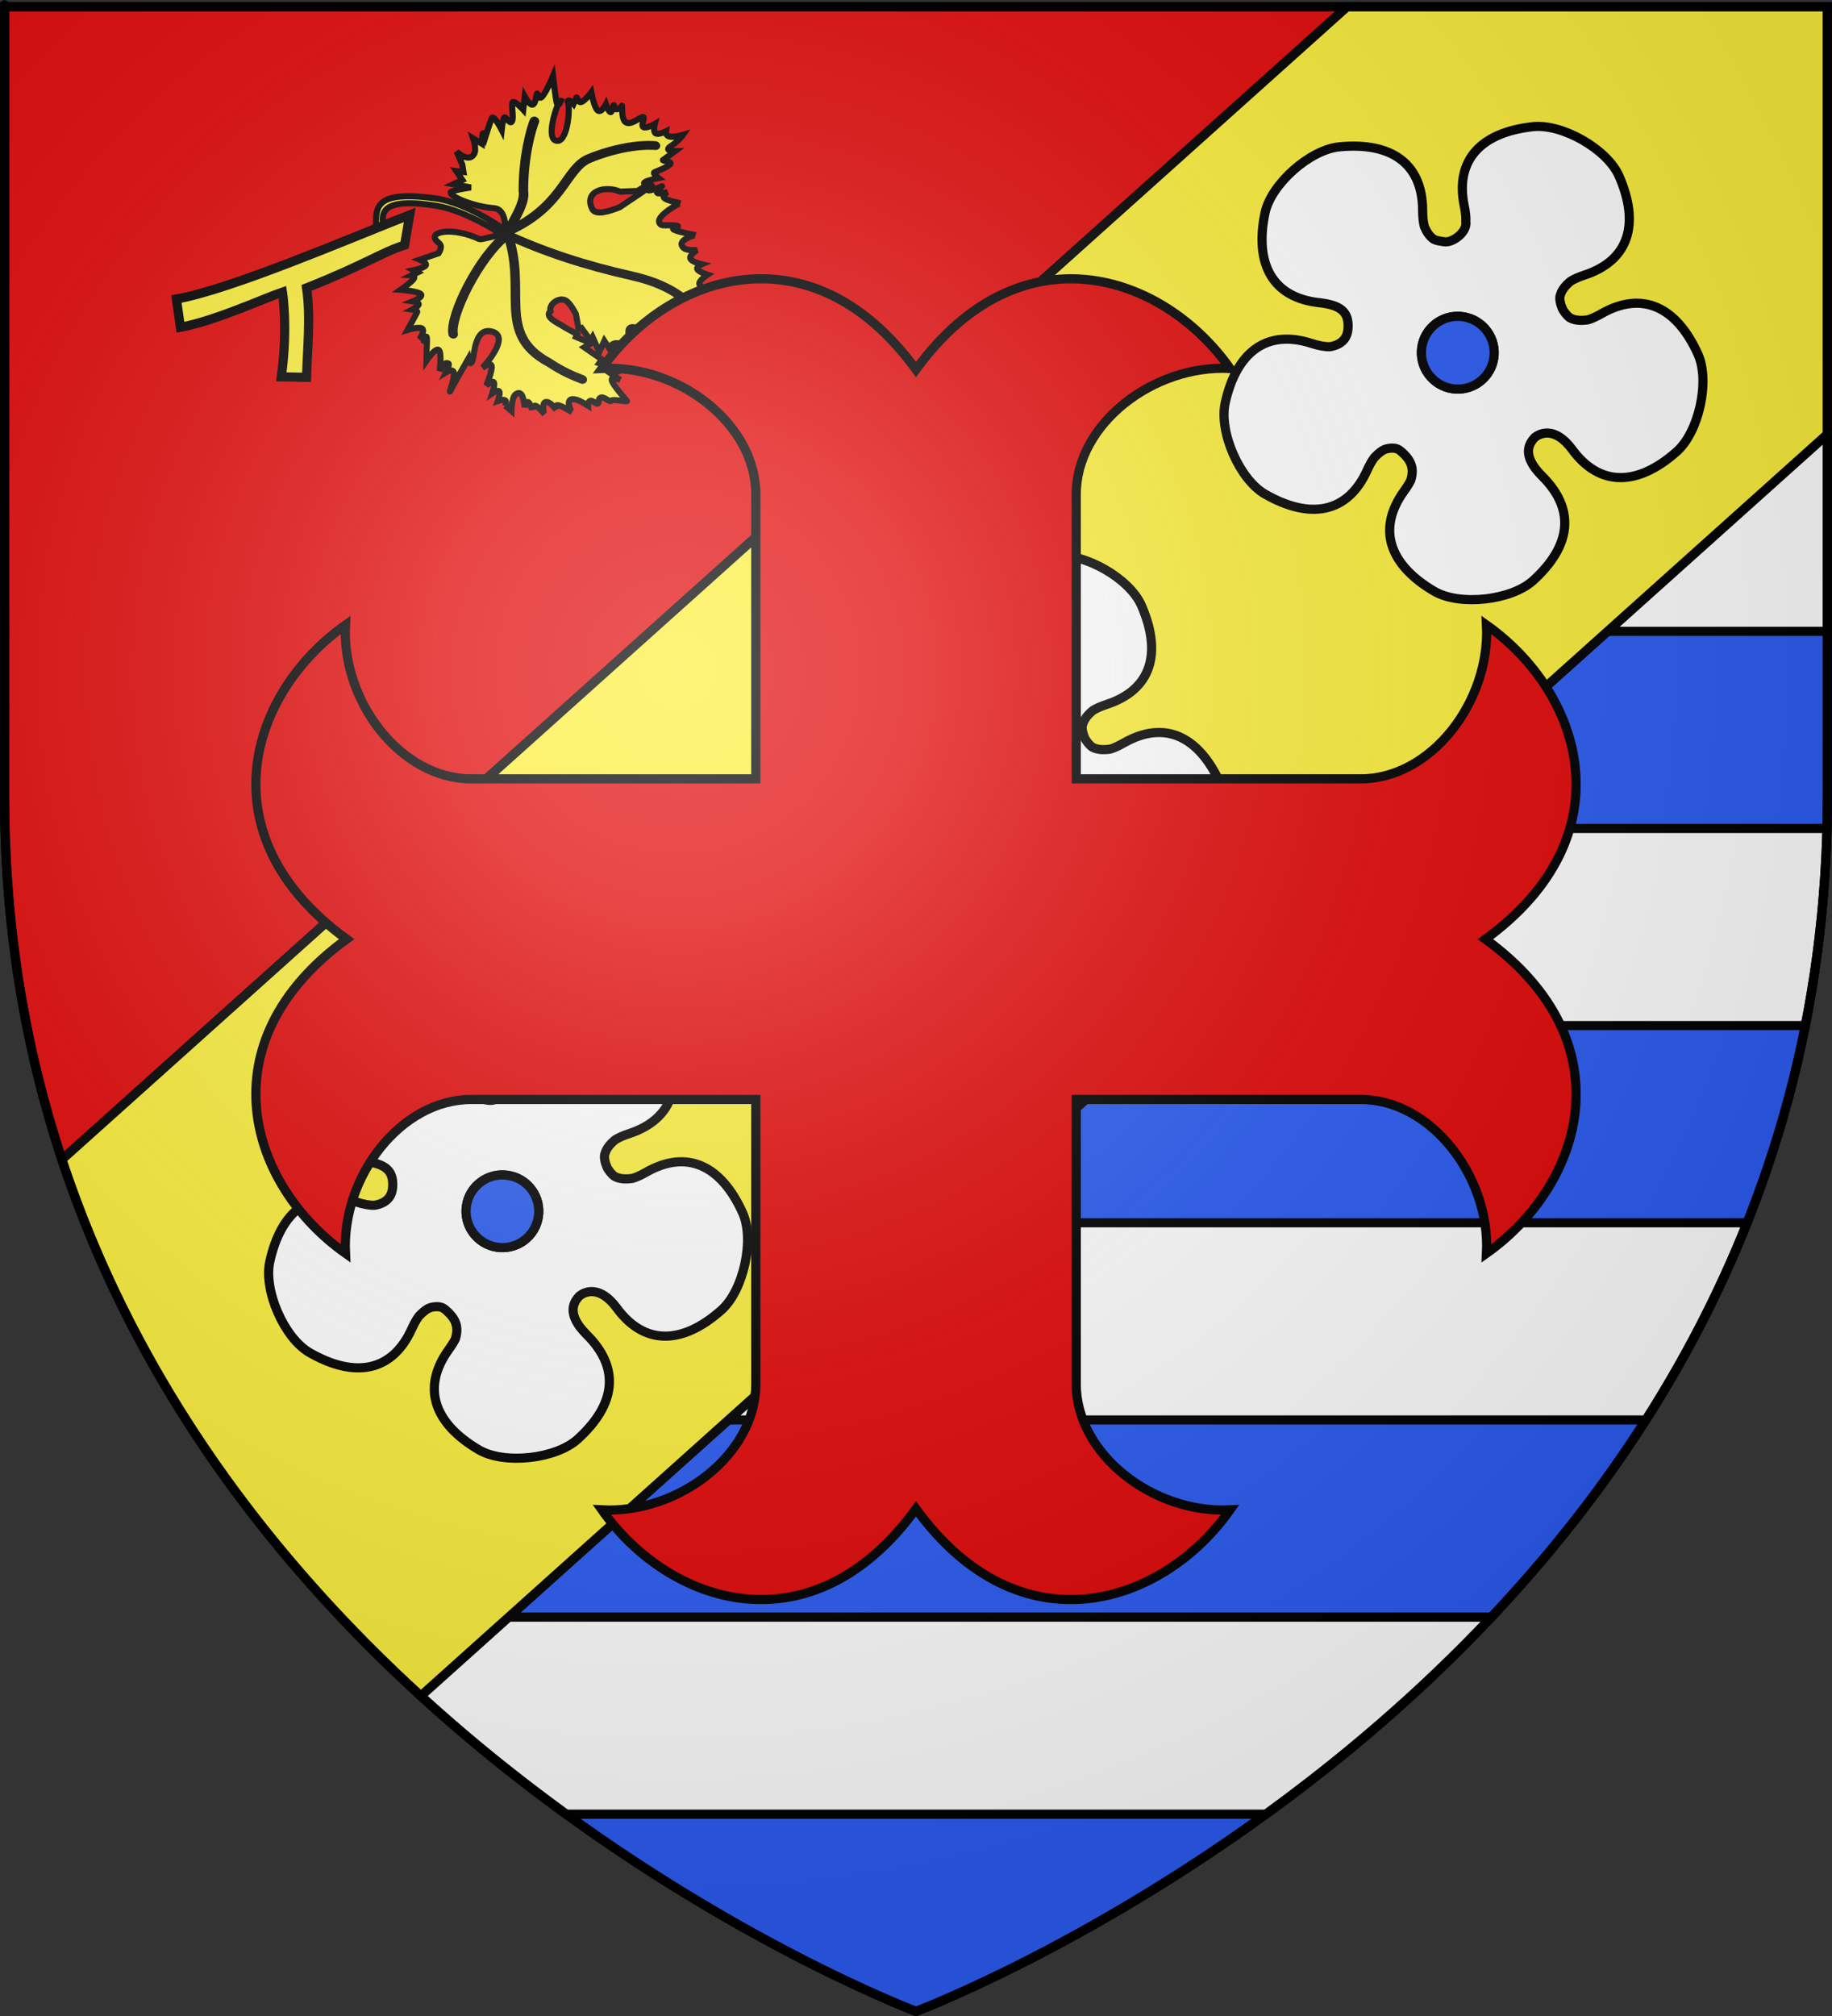 <?xml version="1.0" encoding="UTF-8" standalone="no"?>
<svg
   xmlns:dc="http://purl.org/dc/elements/1.1/"
   xmlns:cc="http://web.resource.org/cc/"
   xmlns:rdf="http://www.w3.org/1999/02/22-rdf-syntax-ns#"
   xmlns:svg="http://www.w3.org/2000/svg"
   xmlns="http://www.w3.org/2000/svg"
   xmlns:xlink="http://www.w3.org/1999/xlink"
   xmlns:sodipodi="http://sodipodi.sourceforge.net/DTD/sodipodi-0.dtd"
   xmlns:inkscape="http://www.inkscape.org/namespaces/inkscape"
   height="660"
   width="600"
   version="1.0"
   id="svg2"
   sodipodi:version="0.32"
   inkscape:version="0.45.1"
   sodipodi:docname="Blason_ville_fr_Martigné-Briand_(Maine-et-Loire).svg"
   sodipodi:docbase="C:\Documents and Settings\Bruno Vallette\Mes documents\Perso\Wikipédia Blasons\Communes BVA"
   inkscape:export-filename="/Users/olivier/Desktop/Blason Rouge/Blason_Vide_3D.png"
   inkscape:export-xdpi="144"
   inkscape:export-ydpi="144"
   inkscape:output_extension="org.inkscape.output.svg.inkscape">
  <rect width="100%" height="100%" fill="#333333" stroke="none"/>
  <sodipodi:namedview
     inkscape:window-height="681"
     inkscape:window-width="1024"
     inkscape:pageshadow="2"
     inkscape:pageopacity="0.0"
     guidetolerance="10.0"
     gridtolerance="10.0"
     objecttolerance="10.0"
     borderopacity="1.0"
     bordercolor="#666666"
     pagecolor="#ffffff"
     id="base"
     showgrid="false"
     height="660px"
     inkscape:zoom="0.73484817"
     inkscape:cx="300"
     inkscape:cy="329.99986"
     inkscape:window-x="0"
     inkscape:window-y="22"
     inkscape:current-layer="layer3" />
  <desc
     id="desc4">Flag of Canton of Valais (Wallis)</desc>
  <defs
     id="defs6">
    <linearGradient
       id="linearGradient2893">
      <stop
         style="stop-color:white;stop-opacity:0.314;"
         offset="0"
         id="stop2895" />
      <stop
         id="stop2897"
         offset="0.19"
         style="stop-color:white;stop-opacity:0.251;" />
      <stop
         style="stop-color:#6b6b6b;stop-opacity:0.125;"
         offset="0.6"
         id="stop2901" />
      <stop
         style="stop-color:black;stop-opacity:0.125;"
         offset="1"
         id="stop2899" />
    </linearGradient>
    <linearGradient
       id="linearGradient2885">
      <stop
         id="stop2887"
         offset="0"
         style="stop-color:white;stop-opacity:1;" />
      <stop
         style="stop-color:white;stop-opacity:1;"
         offset="0.229"
         id="stop2891" />
      <stop
         id="stop2889"
         offset="1"
         style="stop-color:black;stop-opacity:1;" />
    </linearGradient>
    <linearGradient
       id="linearGradient2955">
      <stop
         id="stop2867"
         offset="0"
         style="stop-color:#fd0000;stop-opacity:1;" />
      <stop
         style="stop-color:#e77275;stop-opacity:0.659;"
         offset="0.5"
         id="stop2873" />
      <stop
         style="stop-color:black;stop-opacity:0.323;"
         offset="1"
         id="stop2959" />
    </linearGradient>
    <radialGradient
       inkscape:collect="always"
       xlink:href="#linearGradient2955"
       id="radialGradient2961"
       cx="225.524"
       cy="218.901"
       fx="225.524"
       fy="218.901"
       r="300"
       gradientTransform="matrix(-4.167939e-4,2.183,-1.884,-3.599562e-4,615.597,-289.121)"
       gradientUnits="userSpaceOnUse" />
    <polygon
       id="star"
       transform="scale(53,53)"
       points="0,-1 0.588,0.809 -0.951,-0.309 0.951,-0.309 -0.588,0.809 0,-1 " />
    <clipPath
       id="clip">
      <path
         d="M 0,-200 L 0,600 L 300,600 L 300,-200 L 0,-200 z "
         id="path10" />
    </clipPath>
    <radialGradient
       inkscape:collect="always"
       xlink:href="#linearGradient2955"
       id="radialGradient1911"
       gradientUnits="userSpaceOnUse"
       gradientTransform="matrix(-4.167939e-4,2.183,-1.884,-3.599562e-4,615.597,-289.121)"
       cx="225.524"
       cy="218.901"
       fx="225.524"
       fy="218.901"
       r="300" />
    <radialGradient
       inkscape:collect="always"
       xlink:href="#linearGradient2955"
       id="radialGradient2865"
       gradientUnits="userSpaceOnUse"
       gradientTransform="matrix(0,1.749,-1.593,-1.049767e-7,551.788,-191.29)"
       cx="225.524"
       cy="218.901"
       fx="225.524"
       fy="218.901"
       r="300" />
    <radialGradient
       inkscape:collect="always"
       xlink:href="#linearGradient2955"
       id="radialGradient2871"
       gradientUnits="userSpaceOnUse"
       gradientTransform="matrix(0,1.386,-1.323,-5.741131e-8,-158.082,-109.541)"
       cx="225.524"
       cy="218.901"
       fx="225.524"
       fy="218.901"
       r="300" />
    <radialGradient
       inkscape:collect="always"
       xlink:href="#linearGradient2893"
       id="radialGradient3163"
       gradientUnits="userSpaceOnUse"
       gradientTransform="matrix(1.353,0,0,1.349,-77.629,-85.747)"
       cx="221.445"
       cy="226.331"
       fx="221.445"
       fy="226.331"
       r="300" />
  </defs>
  <g
     inkscape:groupmode="layer"
     id="layer3"
     inkscape:label="Fond écu"
     style="display:inline">
    <path
       style="fill:#2b5df2;fill-opacity:1;fill-rule:evenodd;stroke:#000000;stroke-width:3;stroke-linecap:butt;stroke-linejoin:miter;stroke-miterlimit:4;stroke-dasharray:none;stroke-opacity:1;display:inline"
       d="M 598.5,142.125 L 137.812,555.219 C 216.491,627.064 300,658.5 300,658.5 C 300,658.5 598.5,546.17 598.5,260.719 C 598.5,129.776 598.5,174.361 598.5,142.125 z "
       id="path2228"
       sodipodi:nodetypes="cccsc" />
    <path
       style="fill:#ffffff;fill-opacity:1;stroke:#000000;stroke-width:3;stroke-miterlimit:4;stroke-dasharray:none;stroke-opacity:1;display:inline"
       d="M 598.5,142.125 L 526.5,206.688 L 598.5,206.688 C 598.5,193.958 598.5,159.674 598.5,142.125 z M 454.531,271.219 L 382.562,335.75 L 591.25,335.75 C 595.291,315.338 597.757,293.828 598.344,271.219 L 454.531,271.219 z M 310.562,400.312 L 238.562,464.875 L 539.031,464.875 C 551.68,445.053 562.942,423.547 572.188,400.312 L 310.562,400.312 z M 166.594,529.406 L 137.812,555.219 C 153.745,569.767 169.874,582.628 185.469,593.938 L 414.594,593.938 C 438.837,576.352 464.366,554.922 488.438,529.406 L 166.594,529.406 z "
       id="rect9323" />
    <path
       style="fill:#e20909;fill-opacity:1;fill-rule:evenodd;stroke:#000000;stroke-width:3;stroke-linecap:butt;stroke-linejoin:miter;stroke-miterlimit:4;stroke-dasharray:none;stroke-opacity:1;display:inline"
       d="M 1.5,2.188 L 1.5,260.719 C 1.5,304.32 8.48,343.886 20.281,379.625 L 441.219,2.188 L 1.5,2.188 z "
       id="path2246"
       sodipodi:nodetypes="ccccc" />
  </g>
  <g
     inkscape:groupmode="layer"
     id="layer4"
     inkscape:label="Meubles"
     style="display:inline"
     sodipodi:insensitive="true">
    <path
       style="fill:#fcef3c;fill-opacity:1;fill-rule:evenodd;stroke:#000000;stroke-width:3;stroke-linecap:butt;stroke-linejoin:miter;stroke-miterlimit:4;stroke-dasharray:none;stroke-opacity:1;display:inline"
       d="M 441.219,2.188 L 20.281,379.625 C 44.875,454.108 90.461,511.98 137.812,555.219 L 598.5,142.125 C 598.5,104.087 598.5,2.188 598.5,2.188 L 441.219,2.188 z "
       id="path2237" />
    <g
       id="g9290">
      <g
         id="g5300">
        <path
           sodipodi:nodetypes="cscscccscccscscscscscscscscscsscsscscscscscccccscscscscscssssssccsccccccccsccccccccscscccscssssscssscscscscscssscscsssccscccscssscscscscssssssscscssccscscsssccssscscsccscccccccsscscc"
           d="M 125.857,76.446 C 125.857,72.588 120.649,63.731 143.206,67.424 C 152.586,68.96 164.396,76.756 164.396,76.756 C 164.396,76.756 157.421,78.473 157.134,78.339 C 148.193,74.169 140.69,75.855 142.711,78.495 C 143.42,79.672 145.482,79.841 143.638,82.92 L 137.49,85.011 C 137.49,85.011 139.954,86.01 139.439,86.878 C 138.923,87.746 135.426,88.482 135.426,88.482 L 136.739,89.211 L 134.838,90.145 C 134.838,90.145 136.312,90.247 135.408,91.428 C 134.503,92.609 131.221,94.87 131.221,94.87 C 131.221,94.87 136.809,95.322 137.818,96.269 C 138.827,97.217 135.257,98.661 135.257,98.661 C 135.257,98.661 137.179,98.953 137.122,99.624 C 137.065,100.294 135.028,101.344 135.028,101.344 C 135.028,101.344 136.882,101.607 136.618,102.19 C 136.354,102.774 133.498,107.994 133.498,107.994 C 133.498,107.994 137.313,106.828 138.284,107.586 C 139.256,108.344 137.384,111.027 137.384,111.027 C 137.384,111.027 138.888,109.883 139.22,110.24 C 139.551,110.597 138.71,112.456 138.71,112.456 C 138.71,112.456 140.06,107.294 139.807,112.573 C 139.555,117.852 139.56,118.202 139.56,118.202 C 139.56,118.202 142.566,113.739 143.675,114.556 C 144.785,115.373 143.998,121.468 143.998,121.468 C 143.998,121.468 145.464,118.049 146.901,119.047 C 147.341,119.353 146.127,121.847 146.127,121.847 C 146.127,121.847 148.347,120.484 148.664,122.051 C 148.982,123.619 147.002,128.993 147.398,128.118 C 147.794,127.243 153.379,117.443 153.379,117.443 C 153.379,117.443 153.813,120.066 154.626,118.318 C 155.495,116.451 155.229,107.146 161.031,108.522 C 167.525,110.062 158.397,120.125 157.949,120.417 C 157.949,120.417 160.687,118.361 161.02,119.805 C 161.352,121.248 159.28,126.192 159.28,126.192 C 159.28,126.192 161.236,124.5 161.727,125.142 C 162.217,125.784 161.24,128.759 161.24,128.759 C 161.24,128.759 163.034,127.519 163.49,128.146 C 163.945,128.773 163.063,131.267 163.063,131.267 C 163.063,131.267 164.867,130.64 165.456,131.063 C 166.046,131.485 165.42,132.958 165.42,132.958 L 165.486,132.812 L 167.501,134.533 C 167.501,134.533 167.546,130.412 168.758,129.187 C 171.216,127.248 171.555,131.338 171.862,133.25 C 171.862,133.25 172.444,131.237 173.067,131.674 C 173.691,132.112 174.272,134.095 174.272,134.095 C 174.272,134.095 174.468,132.484 175.484,132.87 C 176.501,133.256 178.339,135.641 178.339,135.641 C 177.991,135.277 176.957,129.899 180.264,132.112 C 180.885,132.527 182.147,134.124 182.147,134.124 C 182.147,134.124 181.503,132.461 182.807,132.665 C 184.112,132.87 187.365,134.94 187.365,134.94 C 187.005,134.728 184.43,129.57 188.871,130.886 C 190.17,131.271 192.601,132.811 192.601,132.811 C 192.601,132.811 192.492,131.418 193.327,131.206 C 194.162,130.995 195.612,132.694 195.942,131.965 C 196.272,131.235 195.863,130.324 196.938,130.127 C 198.013,129.93 199.774,131.848 200.242,131.177 C 200.71,130.506 205.73,131.76 205.31,131.235 C 204.891,130.71 200.948,126.35 200.405,124.644 C 199.863,122.938 203.14,124.41 203.14,124.41 L 199.884,122.165 C 199.884,122.165 203.434,121.581 202.949,121.202 C 202.463,120.823 196.268,118.898 196.268,118.898 L 197.137,117.702 L 191.386,113.707 L 193.623,112.394 L 188.658,110.295 L 189.054,109.42 L 184.976,107.174 C 183.62,106.125 177.962,103.928 180.279,101.887 C 179.686,99.552 183.024,97.243 185.186,98.331 C 186.795,99.14 188.599,102.799 188.599,102.799 L 189.504,107.699 L 190.457,107.407 L 193.402,111.432 L 194.068,110.324 L 196.274,115.253 L 197.924,111.607 L 200.172,114.99 C 200.172,114.99 199.272,113.197 200.952,112.54 C 203.248,111.643 204.852,114.362 207.22,114.669 C 207.177,112.392 203.554,106.169 208.12,107.231 C 209.592,107.573 210.273,109.01 210.273,109.01 L 211.539,106.939 L 216.6,110.643 C 216.6,110.643 215.365,107.471 216.199,107.172 C 217.033,106.873 219.935,109.447 219.935,109.447 C 219.935,109.447 219.13,107.413 219.966,107.201 C 220.801,106.99 223.012,109.184 223.276,108.601 C 223.54,108.018 222.872,105.954 223.84,105.538 C 224.809,105.123 226.821,107.667 227.151,106.938 C 227.481,106.209 226.272,104.612 227.859,104.284 C 229.445,103.956 233.496,105.625 233.496,105.625 C 233.496,105.625 231.146,102.286 230.882,100.871 C 230.618,99.457 232.927,100.346 232.441,99.967 C 231.956,99.588 230.431,98.509 230.409,97.197 C 230.386,95.884 232.352,94.717 232.352,94.717 C 232.352,94.717 229.193,94.163 229.036,92.968 C 228.878,91.772 231.723,89.934 231.723,89.934 C 231.723,89.934 228.883,89.038 228.407,88.184 C 227.93,87.331 229.816,86.522 229.816,86.522 C 229.816,86.522 226.465,85.757 226.086,84.597 C 225.707,83.438 228.299,81.885 228.299,81.885 C 228.299,81.885 225.054,82.062 224.113,81.331 C 220.806,78.76 227.639,76.915 227.736,76.956 C 227.736,76.956 222.259,75.986 220.791,75.235 C 219.323,74.484 222.916,74.353 221.865,73.952 C 220.814,73.551 217.109,73.958 216.587,73.631 C 213.159,71.487 222.615,66.451 222.766,66.515 C 222.766,66.515 218.627,65.764 217.602,64.853 C 216.576,63.941 218.664,62.869 218.664,62.869 C 218.664,62.869 215.732,63.628 215.245,63.161 C 214.758,62.694 217.393,60.594 216.715,61.003 C 216.037,61.411 213.399,62.337 212.492,62.345 C 211.585,62.352 214.574,59.924 213.086,61.032 L 202.931,67.858 C 200.035,68.974 195.121,70.764 193.961,68.408 C 191.118,62.635 198.056,60.587 203.099,62.74 L 208.798,62.52 L 211.779,60.653 C 211.779,60.653 210.315,60.165 211.281,59.574 C 212.247,58.983 215.642,58.29 215.642,58.29 C 215.642,58.29 213.561,56.716 214.376,56.365 C 215.192,56.015 218.833,54.688 219.535,53.682 C 220.236,52.676 216.506,52.749 217.184,52.34 C 217.861,51.932 221.106,49.482 221.106,49.482 C 221.106,49.482 217.136,49.54 219.709,47.849 C 222.282,46.157 223.686,44.144 223.686,44.144 C 223.686,44.144 220.705,45.012 219.314,44.728 C 217.922,44.444 218.12,43.007 218.12,43.007 C 218.12,43.007 215.625,44.254 214.708,43.649 C 213.79,43.044 214.45,40.587 214.45,40.587 C 214.45,40.587 211.721,42.169 210.702,41.608 C 209.682,41.046 211.734,37.874 210.372,38.341 C 209.011,38.808 206.668,40.988 204.992,40.062 C 203.316,39.136 203.931,34.054 203.667,34.638 C 203.403,35.221 202.523,35.804 201.838,35.775 C 201.153,35.746 201.19,33.938 200.927,34.521 C 200.663,35.104 200.554,36.796 199.937,36.709 C 199.319,36.621 198.456,34.171 198.456,34.171 C 198.456,34.171 196.948,37.139 195.75,36.155 C 194.553,35.17 193.664,30.234 193.664,30.234 C 193.664,30.234 191.656,32.947 190.431,33.384 C 189.206,33.822 189.028,31.401 188.764,31.984 C 188.5,32.568 187.84,34.026 187.84,34.026 C 187.84,34.026 186.233,32.13 185.909,33.21 C 186.95,35.344 185.799,47.521 181.918,45.987 C 178.647,44.693 182.808,32.593 183.714,32.976 C 183.714,32.976 182.862,35.222 182.43,33.997 C 181.998,32.772 181.112,24.927 181.112,24.927 C 181.112,24.927 178.907,30.162 177.596,31.606 C 176.286,33.05 176.133,30.119 175.869,30.702 C 175.605,31.285 175.429,34.034 174.423,34.26 C 173.417,34.486 171.845,31.606 171.845,31.606 L 171.37,35.923 C 171.37,35.923 168.3,32.54 167.838,33.561 C 167.376,34.582 168.367,38.475 167.669,39.744 C 166.972,41.013 165.51,37.615 165.048,38.636 C 164.586,39.657 164.292,42.486 164.292,42.486 C 164.292,42.486 161.672,37.382 161.078,38.694 C 160.484,40.007 158.99,44.761 158.99,44.761 C 158.99,44.761 158.415,43.128 158.151,43.711 C 157.887,44.295 157.796,47.036 157.796,47.036 L 154.96,45.316 C 154.96,45.316 156.155,48.806 155.319,50.332 C 153.558,53.545 149.555,49.632 149.555,49.632 L 151.408,53.891 L 151.792,56.311 L 149.458,56.02 L 151.425,58.936 L 148.504,60.307 L 154.227,61.372 C 154.227,61.372 147.521,62.346 147.574,62.987 C 147.709,64.634 155.526,67.702 161.716,68.152 C 166.076,68.469 165.398,75.268 165.398,75.268 C 165.398,75.268 153.11,66.386 142.73,64.972 C 120.79,61.982 123.415,68.903 123.079,75.906 L 125.857,76.446 z "
           style="fill:#fcef3c;fill-opacity:1;fill-rule:evenodd;stroke:#000000;stroke-width:2;stroke-linecap:butt;stroke-linejoin:miter;stroke-miterlimit:4;stroke-dasharray:none;stroke-opacity:1;display:inline"
           id="path21323" />
        <g
           id="g21325"
           style="fill:none;fill-opacity:1;stroke:#000000;stroke-width:3.899;stroke-linecap:round;stroke-miterlimit:4;stroke-dasharray:none;stroke-opacity:1"
           transform="matrix(0.358,-0.791,-0.875,-0.37,245.866,884.494)">
          <path
             sodipodi:nodetypes="ccscsc"
             id="path21327"
             d="M 823.5,359 L 823.25,358.5 C 827.073,365.891 826.787,374.509 825.25,382.25 C 822.155,397.844 820.613,412.837 821.25,428.5 C 838.615,413.221 852.73,418.442 859.75,412.25 C 866.458,406.334 871.791,399.16 874,393.25"
             style="fill:none;fill-opacity:1;fill-rule:evenodd;stroke:#000000;stroke-width:3.304;stroke-linecap:round;stroke-linejoin:miter;stroke-miterlimit:4;stroke-dasharray:none;stroke-opacity:1" />
          <path
             sodipodi:nodetypes="ccc"
             id="path21329"
             d="M 822.25,427.75 C 805.49,412.691 785.198,417.046 783,396 C 781.795,389.923 781.905,386.478 782,383"
             style="fill:none;fill-opacity:1;fill-rule:evenodd;stroke:#000000;stroke-width:3.304;stroke-linecap:round;stroke-linejoin:miter;stroke-miterlimit:4;stroke-dasharray:none;stroke-opacity:1" />
          <path
             sodipodi:nodetypes="cc"
             id="path21331"
             d="M 821,427.25 C 809.511,432.883 784.666,433.722 778.75,430"
             style="fill:none;fill-opacity:1;fill-rule:evenodd;stroke:#000000;stroke-width:3.304;stroke-linecap:round;stroke-linejoin:miter;stroke-miterlimit:4;stroke-dasharray:none;stroke-opacity:1" />
          <path
             sodipodi:nodetypes="ccc"
             id="path21333"
             d="M 822.5,427.5 C 829.414,426.752 835.786,426.365 838.75,428.25 C 851.291,433.459 862.411,434.727 864.75,434.75"
             style="fill:none;fill-opacity:1;fill-rule:evenodd;stroke:#000000;stroke-width:3.304;stroke-linecap:round;stroke-linejoin:miter;stroke-miterlimit:4;stroke-dasharray:none;stroke-opacity:1" />
        </g>
      </g>
      <path
         sodipodi:type="arc"
         style="fill:#fcef3c;fill-opacity:1;fill-rule:evenodd;stroke:#000000;stroke-width:9.863;stroke-linejoin:round;stroke-miterlimit:4;stroke-dasharray:none;stroke-opacity:1"
         id="path12968"
         sodipodi:cx="841.27661"
         sodipodi:cy="389.36169"
         sodipodi:rx="53.61702"
         sodipodi:ry="53.61702"
         d="M 841.277,335.745 A 53.617,53.617 0 1 1 841.277,335.745"
         sodipodi:start="4.712389"
         sodipodi:end="10.995574"
         sodipodi:open="true"
         transform="matrix(0.294,0,0,0.315,-167.683,109.597)" />
      <path
         sodipodi:open="true"
         sodipodi:end="10.995574"
         sodipodi:start="4.712389"
         d="M 841.277,335.745 A 53.617,53.617 0 1 1 841.277,335.745"
         sodipodi:ry="53.61702"
         sodipodi:rx="53.61702"
         sodipodi:cy="389.36169"
         sodipodi:cx="841.27661"
         id="path12970"
         style="fill:#fcef3c;fill-opacity:1;fill-rule:evenodd;stroke:#000000;stroke-width:9.863;stroke-linejoin:round;stroke-miterlimit:4;stroke-dasharray:none;stroke-opacity:1"
         sodipodi:type="arc"
         transform="matrix(0.294,0,0,0.315,-127.613,109.597)" />
      <path
         sodipodi:open="true"
         sodipodi:end="10.995574"
         sodipodi:start="4.712389"
         d="M 841.277,335.745 A 53.617,53.617 0 1 1 841.277,335.745"
         sodipodi:ry="53.61702"
         sodipodi:rx="53.61702"
         sodipodi:cy="389.36169"
         sodipodi:cx="841.27661"
         id="path12972"
         style="fill:#fcef3c;fill-opacity:1;fill-rule:evenodd;stroke:#000000;stroke-width:9.863;stroke-linejoin:round;stroke-miterlimit:4;stroke-dasharray:none;stroke-opacity:1"
         sodipodi:type="arc"
         transform="matrix(0.294,0,0,0.315,-108.063,66.738)" />
      <path
         transform="matrix(0.294,0,0,0.315,-189.434,66.738)"
         sodipodi:type="arc"
         style="fill:#fcef3c;fill-opacity:1;fill-rule:evenodd;stroke:#000000;stroke-width:9.863;stroke-linejoin:round;stroke-miterlimit:4;stroke-dasharray:none;stroke-opacity:1"
         id="path12974"
         sodipodi:cx="841.27661"
         sodipodi:cy="389.36169"
         sodipodi:rx="53.61702"
         sodipodi:ry="53.61702"
         d="M 841.277,335.745 A 53.617,53.617 0 1 1 841.277,335.745"
         sodipodi:start="4.712389"
         sodipodi:end="10.995574"
         sodipodi:open="true" />
      <path
         sodipodi:open="true"
         sodipodi:end="10.995574"
         sodipodi:start="4.712389"
         d="M 841.277,335.745 A 53.617,53.617 0 1 1 841.277,335.745"
         sodipodi:ry="53.61702"
         sodipodi:rx="53.61702"
         sodipodi:cy="389.36169"
         sodipodi:cx="841.27661"
         id="path12976"
         style="fill:#fcef3c;fill-opacity:1;fill-rule:evenodd;stroke:#000000;stroke-width:9.863;stroke-linejoin:round;stroke-miterlimit:4;stroke-dasharray:none;stroke-opacity:1"
         sodipodi:type="arc"
         transform="matrix(0.294,0,0,0.315,-195.878,37.622)" />
      <path
         sodipodi:open="true"
         sodipodi:end="10.995574"
         sodipodi:start="4.712389"
         d="M 841.277,335.745 A 53.617,53.617 0 1 1 841.277,335.745"
         sodipodi:ry="53.61702"
         sodipodi:rx="53.61702"
         sodipodi:cy="389.36169"
         sodipodi:cx="841.27661"
         id="path12978"
         style="fill:#fcef3c;fill-opacity:1;fill-rule:evenodd;stroke:#000000;stroke-width:9.863;stroke-linejoin:round;stroke-miterlimit:4;stroke-dasharray:none;stroke-opacity:1"
         sodipodi:type="arc"
         transform="matrix(0.294,0,0,0.315,-122.013,81.453)" />
      <path
         transform="matrix(0.294,0,0,0.315,-123.726,13.606)"
         sodipodi:type="arc"
         style="fill:#fcef3c;fill-opacity:1;fill-rule:evenodd;stroke:#000000;stroke-width:9.863;stroke-linejoin:round;stroke-miterlimit:4;stroke-dasharray:none;stroke-opacity:1"
         id="path12980"
         sodipodi:cx="841.27661"
         sodipodi:cy="389.36169"
         sodipodi:rx="53.61702"
         sodipodi:ry="53.61702"
         d="M 841.277,335.745 A 53.617,53.617 0 1 1 841.277,335.745"
         sodipodi:start="4.712389"
         sodipodi:end="10.995574"
         sodipodi:open="true" />
      <path
         transform="matrix(0.294,0,0,0.315,-101.975,36.804)"
         sodipodi:type="arc"
         style="fill:#fcef3c;fill-opacity:1;fill-rule:evenodd;stroke:#000000;stroke-width:9.863;stroke-linejoin:round;stroke-miterlimit:4;stroke-dasharray:none;stroke-opacity:1"
         id="path12982"
         sodipodi:cx="841.27661"
         sodipodi:cy="389.36169"
         sodipodi:rx="53.61702"
         sodipodi:ry="53.61702"
         d="M 841.277,335.745 A 53.617,53.617 0 1 1 841.277,335.745"
         sodipodi:start="4.712389"
         sodipodi:end="10.995574"
         sodipodi:open="true" />
      <path
         sodipodi:open="true"
         sodipodi:end="10.995574"
         sodipodi:start="4.712389"
         d="M 841.277,335.745 A 53.617,53.617 0 1 1 841.277,335.745"
         sodipodi:ry="53.61702"
         sodipodi:rx="53.61702"
         sodipodi:cy="389.36169"
         sodipodi:cx="841.27661"
         id="path12984"
         style="fill:#fcef3c;fill-opacity:1;fill-rule:evenodd;stroke:#000000;stroke-width:10.225;stroke-linejoin:round;stroke-miterlimit:4;stroke-dasharray:none;stroke-opacity:1"
         sodipodi:type="arc"
         transform="matrix(0.294,0,0,0.293,-123.695,61.833)" />
      <path
         transform="matrix(0.294,0,0,0.315,-172.383,80.823)"
         sodipodi:type="arc"
         style="fill:#fcef3c;fill-opacity:1;fill-rule:evenodd;stroke:#000000;stroke-width:9.863;stroke-linejoin:round;stroke-miterlimit:4;stroke-dasharray:none;stroke-opacity:1"
         id="path12986"
         sodipodi:cx="841.27661"
         sodipodi:cy="389.36169"
         sodipodi:rx="53.61702"
         sodipodi:ry="53.61702"
         d="M 841.277,335.745 A 53.617,53.617 0 1 1 841.277,335.745"
         sodipodi:start="4.712389"
         sodipodi:end="10.995574"
         sodipodi:open="true" />
      <path
         sodipodi:open="true"
         sodipodi:end="10.995574"
         sodipodi:start="4.712389"
         d="M 841.277,335.745 A 53.617,53.617 0 1 1 841.277,335.745"
         sodipodi:ry="53.61702"
         sodipodi:rx="53.61702"
         sodipodi:cy="389.36169"
         sodipodi:cx="841.27661"
         id="path12988"
         style="fill:#fcef3c;fill-opacity:1;fill-rule:evenodd;stroke:#000000;stroke-width:9.863;stroke-linejoin:round;stroke-miterlimit:4;stroke-dasharray:none;stroke-opacity:1"
         sodipodi:type="arc"
         transform="matrix(0.294,0,0,0.315,-171.796,52.793)" />
      <path
         transform="matrix(0.294,0,0,0.315,-171.796,13.606)"
         sodipodi:type="arc"
         style="fill:#fcef3c;fill-opacity:1;fill-rule:evenodd;stroke:#000000;stroke-width:9.863;stroke-linejoin:round;stroke-miterlimit:4;stroke-dasharray:none;stroke-opacity:1"
         id="path12990"
         sodipodi:cx="841.27661"
         sodipodi:cy="389.36169"
         sodipodi:rx="53.61702"
         sodipodi:ry="53.61702"
         d="M 841.277,335.745 A 53.617,53.617 0 1 1 841.277,335.745"
         sodipodi:start="4.712389"
         sodipodi:end="10.995574"
         sodipodi:open="true" />
      <path
         sodipodi:open="true"
         sodipodi:end="10.995574"
         sodipodi:start="4.712389"
         d="M 841.277,335.745 A 53.617,53.617 0 1 1 841.277,335.745"
         sodipodi:ry="53.61702"
         sodipodi:rx="53.61702"
         sodipodi:cy="389.36169"
         sodipodi:cx="841.27661"
         id="path12992"
         style="fill:#fcef3c;fill-opacity:1;fill-rule:evenodd;stroke:#000000;stroke-width:9.863;stroke-linejoin:round;stroke-miterlimit:4;stroke-dasharray:none;stroke-opacity:1"
         sodipodi:type="arc"
         transform="matrix(0.294,0,0,0.315,-192.371,19.208)" />
      <path
         sodipodi:open="true"
         sodipodi:end="10.995574"
         sodipodi:start="4.712389"
         d="M 841.277,335.745 A 53.617,53.617 0 1 1 841.277,335.745"
         sodipodi:ry="53.61702"
         sodipodi:rx="53.61702"
         sodipodi:cy="389.36169"
         sodipodi:cx="841.27661"
         id="path12994"
         style="fill:#fcef3c;fill-opacity:1;fill-rule:evenodd;stroke:#000000;stroke-width:9.863;stroke-linejoin:round;stroke-miterlimit:4;stroke-dasharray:none;stroke-opacity:1"
         sodipodi:type="arc"
         transform="matrix(0.294,0,0,0.315,-171.796,24.863)" />
      <path
         transform="matrix(0.294,0,0,0.315,-147.689,124.734)"
         sodipodi:type="arc"
         style="fill:#fcef3c;fill-opacity:1;fill-rule:evenodd;stroke:#000000;stroke-width:9.863;stroke-linejoin:round;stroke-miterlimit:4;stroke-dasharray:none;stroke-opacity:1"
         id="path12996"
         sodipodi:cx="841.27661"
         sodipodi:cy="389.36169"
         sodipodi:rx="53.61702"
         sodipodi:ry="53.61702"
         d="M 841.277,335.745 A 53.617,53.617 0 1 1 841.277,335.745"
         sodipodi:start="4.712389"
         sodipodi:end="10.995574"
         sodipodi:open="true" />
      <path
         transform="matrix(0.294,0,0,0.315,-147.689,95.203)"
         sodipodi:type="arc"
         style="fill:#fcef3c;fill-opacity:1;fill-rule:evenodd;stroke:#000000;stroke-width:9.863;stroke-linejoin:round;stroke-miterlimit:4;stroke-dasharray:none;stroke-opacity:1"
         id="path12998"
         sodipodi:cx="841.27661"
         sodipodi:cy="389.36169"
         sodipodi:rx="53.61702"
         sodipodi:ry="53.61702"
         d="M 841.277,335.745 A 53.617,53.617 0 1 1 841.277,335.745"
         sodipodi:start="4.712389"
         sodipodi:end="10.995574"
         sodipodi:open="true" />
      <path
         transform="matrix(0.294,0,0,0.311,-147.729,68.177)"
         sodipodi:type="arc"
         style="fill:#fcef3c;fill-opacity:1;fill-rule:evenodd;stroke:#000000;stroke-width:9.921;stroke-linejoin:round;stroke-miterlimit:4;stroke-dasharray:none;stroke-opacity:1"
         id="path13000"
         sodipodi:cx="841.27661"
         sodipodi:cy="389.36169"
         sodipodi:rx="53.61702"
         sodipodi:ry="53.61702"
         d="M 841.277,335.745 A 53.617,53.617 0 1 1 841.277,335.745"
         sodipodi:start="4.712389"
         sodipodi:end="10.995574"
         sodipodi:open="true" />
      <path
         transform="matrix(0.294,0,0,0.315,-106.575,19.208)"
         sodipodi:type="arc"
         style="fill:#fcef3c;fill-opacity:1;fill-rule:evenodd;stroke:#000000;stroke-width:9.863;stroke-linejoin:round;stroke-miterlimit:4;stroke-dasharray:none;stroke-opacity:1"
         id="path13002"
         sodipodi:cx="841.27661"
         sodipodi:cy="389.36169"
         sodipodi:rx="53.61702"
         sodipodi:ry="53.61702"
         d="M 841.277,335.745 A 53.617,53.617 0 1 1 841.277,335.745"
         sodipodi:start="4.712389"
         sodipodi:end="10.995574"
         sodipodi:open="true" />
      <path
         transform="matrix(0.294,0,0,0.315,-123.501,25.466)"
         sodipodi:type="arc"
         style="fill:#fcef3c;fill-opacity:1;fill-rule:evenodd;stroke:#000000;stroke-width:9.863;stroke-linejoin:round;stroke-miterlimit:4;stroke-dasharray:none;stroke-opacity:1"
         id="path13004"
         sodipodi:cx="841.27661"
         sodipodi:cy="389.36169"
         sodipodi:rx="53.61702"
         sodipodi:ry="53.61702"
         d="M 841.277,335.745 A 53.617,53.617 0 1 1 841.277,335.745"
         sodipodi:start="4.712389"
         sodipodi:end="10.995574"
         sodipodi:open="true" />
      <path
         style="fill:#fcef3c;fill-opacity:1;fill-rule:evenodd;stroke:#000000;stroke-width:3;stroke-linecap:butt;stroke-linejoin:miter;stroke-miterlimit:4;stroke-dasharray:none;stroke-opacity:1"
         d="M 92.13,123.367 C 94.38,107.285 92.505,95.625 92.505,95.625 C 86.221,97.77 70.578,105.005 59.094,107.149 L 57.778,97.888 C 75.384,94.89 115.588,77.615 134.193,70.33 L 132.503,80.231 C 125.073,82.612 119.149,86.817 100.396,94.256 C 101.814,103.637 100.65,114.15 100.396,123.531 L 92.13,123.367 z "
         id="path13006"
         sodipodi:nodetypes="ccccccccc" />
      <path
         transform="matrix(0.294,0,0,0.315,-148.276,14.169)"
         sodipodi:type="arc"
         style="fill:#fcef3c;fill-opacity:1;fill-rule:evenodd;stroke:#000000;stroke-width:9.863;stroke-linejoin:round;stroke-miterlimit:4;stroke-dasharray:none;stroke-opacity:1"
         id="path13008"
         sodipodi:cx="841.27661"
         sodipodi:cy="389.36169"
         sodipodi:rx="53.61702"
         sodipodi:ry="53.61702"
         d="M 841.277,335.745 A 53.617,53.617 0 1 1 841.277,335.745"
         sodipodi:start="4.712389"
         sodipodi:end="10.995574"
         sodipodi:open="true" />
      <path
         transform="matrix(0.294,0,0,0.315,-147.689,38.661)"
         sodipodi:type="arc"
         style="fill:#fcef3c;fill-opacity:1;fill-rule:evenodd;stroke:#000000;stroke-width:9.863;stroke-linejoin:round;stroke-miterlimit:4;stroke-dasharray:none;stroke-opacity:1"
         id="path13010"
         sodipodi:cx="841.27661"
         sodipodi:cy="389.36169"
         sodipodi:rx="53.61702"
         sodipodi:ry="53.61702"
         d="M 841.277,335.745 A 53.617,53.617 0 1 1 841.277,335.745"
         sodipodi:start="4.712389"
         sodipodi:end="10.995574"
         sodipodi:open="true" />
    </g>
    <g
       id="g9286">
      <path
         sodipodi:nodetypes="cssscsssscssssssssccssscssssccssssccccssscsssc"
         id="path7321"
         d="M 101.402,350.826 C 97.934,367.487 103.817,378.466 119.128,380.167 C 126.232,380.956 128.891,383.188 128.606,388.474 C 128.54,389.698 128.256,390.702 127.791,391.514 C 126.741,393.346 124.809,394.232 122.673,394.584 C 121.027,394.645 119.02,394.263 116.565,393.474 C 101.898,388.761 92.019,396.407 88.361,413.028 C 86.281,422.476 93.059,438.06 101.456,442.859 C 116.23,451.303 128.496,449.09 134.848,435.052 C 135.628,433.329 136.408,431.943 137.224,430.857 C 138.472,429.57 139.872,428.263 141.464,427.957 C 143.08,427.647 144.538,427.668 145.686,428.618 C 149.463,431.748 150.282,434.484 149.164,438.232 C 149.153,438.267 149.147,438.304 149.136,438.339 C 148.612,439.403 147.883,440.546 146.973,441.807 C 137.956,454.301 142.147,466.022 156.823,474.635 C 165.164,479.53 182.06,477.645 189.221,471.14 C 201.82,459.697 203.079,447.804 192.172,436.958 C 185.136,429.961 188.113,426.074 189.681,424.357 C 191.792,422.581 196.623,420.966 201.964,428.166 C 211.058,440.6 223.535,440.199 236.263,428.9 C 243.499,422.478 247.186,405.881 243.215,397.062 C 236.227,381.546 225.001,376.141 211.612,383.766 C 209.964,384.705 208.528,385.369 207.226,385.767 C 205.162,386.094 203.038,386.059 201.372,385.17 C 201.364,385.165 201.359,385.153 201.351,385.148 C 201.332,385.137 201.306,385.135 201.288,385.123 C 200.366,384.526 199.167,382.976 198.761,382.033 C 198.238,380.816 197.662,378.733 198.151,377.634 C 198.649,375.866 199.983,374.357 201.568,373.083 C 202.743,372.375 204.215,371.728 206.039,371.129 C 220.676,366.32 224.192,354.361 217.384,338.766 C 213.513,329.902 198.748,321.49 189.132,322.544 C 172.215,324.398 163.554,333.4 166.665,348.488 C 167.089,350.543 167.259,352.257 167.187,353.707 C 167.673,356.953 163.043,360.558 160.232,360.241 C 158.382,359.962 157.634,359.886 156.672,359.398 C 155.287,358.464 154.303,356.939 153.595,355.236 C 153.214,353.817 153.041,352.065 153.034,349.928 C 152.987,334.522 142.66,327.492 125.724,329.151 C 116.096,330.095 103.373,341.355 101.402,350.826 z M 156.581,387.674 C 161.477,383.278 169.013,383.704 173.407,388.599 C 177.802,393.494 177.397,401.01 172.501,405.406 C 167.606,409.802 160.09,409.398 155.695,404.503 C 151.301,399.608 151.686,392.07 156.581,387.674 z "
         style="fill:#ffffff;fill-opacity:1;fill-rule:evenodd;stroke:#000000;stroke-width:3;stroke-linecap:butt;stroke-linejoin:miter;stroke-miterlimit:4;stroke-dasharray:none;stroke-opacity:1;display:inline" />
      <path
         id="path8294"
         d="M 164.031,384.656 C 161.363,384.763 158.736,385.764 156.594,387.688 C 151.698,392.083 151.293,399.605 155.688,404.5 C 160.082,409.395 167.604,409.802 172.5,405.406 C 177.396,401.01 177.801,393.489 173.406,388.594 C 170.934,385.84 167.462,384.519 164.031,384.656 z "
         style="opacity:1;fill:#2b5df2;fill-opacity:1;stroke:#000000;stroke-width:3;stroke-miterlimit:4;stroke-dasharray:none;stroke-opacity:1" />
    </g>
    <g
       id="g9282">
      <path
         sodipodi:nodetypes="cssscsssscssssssssccssscssssccssssccccssscsssc"
         id="path7323"
         d="M 257.849,210.288 C 254.381,226.95 260.264,237.929 275.576,239.629 C 282.68,240.418 285.339,242.651 285.054,247.936 C 284.988,249.161 284.704,250.165 284.238,250.977 C 283.188,252.809 281.256,253.694 279.121,254.047 C 277.475,254.108 275.468,253.726 273.012,252.937 C 258.346,248.224 248.467,255.87 244.808,272.491 C 242.728,281.939 249.506,297.522 257.904,302.322 C 272.677,310.765 284.944,308.552 291.295,294.515 C 292.075,292.792 292.856,291.406 293.672,290.32 C 294.92,289.033 296.319,287.726 297.912,287.42 C 299.528,287.11 300.986,287.131 302.133,288.081 C 305.91,291.211 306.729,293.947 305.611,297.695 C 305.601,297.73 305.594,297.767 305.584,297.802 C 305.059,298.865 304.33,300.009 303.42,301.269 C 294.403,313.763 298.594,325.485 313.27,334.097 C 321.612,338.993 338.508,337.107 345.669,330.603 C 358.267,319.159 359.526,307.267 348.62,296.421 C 341.584,289.424 344.56,285.536 346.128,283.819 C 348.24,282.044 353.071,280.429 358.411,287.628 C 367.505,300.063 379.982,299.661 392.711,288.363 C 399.946,281.941 403.634,265.344 399.662,256.524 C 392.674,241.008 381.448,235.603 368.06,243.228 C 366.411,244.167 364.975,244.831 363.673,245.23 C 361.609,245.556 359.485,245.522 357.819,244.633 C 357.811,244.627 357.807,244.616 357.799,244.61 C 357.779,244.6 357.754,244.597 357.735,244.585 C 356.814,243.989 355.614,242.438 355.208,241.495 C 354.685,240.279 354.109,238.196 354.598,237.097 C 355.096,235.328 356.431,233.82 358.015,232.545 C 359.191,231.837 360.662,231.191 362.486,230.591 C 377.123,225.783 380.64,213.824 373.831,198.229 C 369.961,189.364 355.195,180.952 345.58,182.006 C 328.663,183.86 320.001,192.862 323.113,207.951 C 323.536,210.006 323.706,211.719 323.635,213.17 C 324.12,216.416 319.491,220.021 316.68,219.703 C 314.83,219.425 314.082,219.349 313.12,218.861 C 311.734,217.926 310.751,216.401 310.043,214.699 C 309.661,213.28 309.488,211.527 309.482,209.391 C 309.435,193.984 299.108,186.954 282.171,188.614 C 272.544,189.557 259.82,200.817 257.849,210.288 z M 313.029,247.136 C 317.924,242.74 325.46,243.167 329.855,248.062 C 334.25,252.957 333.844,260.472 328.949,264.868 C 324.053,269.264 316.538,268.86 312.143,263.966 C 307.748,259.071 308.133,251.532 313.029,247.136 z "
         style="fill:#ffffff;fill-opacity:1;fill-rule:evenodd;stroke:#000000;stroke-width:3;stroke-linecap:butt;stroke-linejoin:miter;stroke-miterlimit:4;stroke-dasharray:none;stroke-opacity:1;display:inline" />
      <path
         id="path9265"
         d="M 320.5,244.094 C 317.832,244.201 315.173,245.202 313.031,247.125 C 308.136,251.521 307.762,259.074 312.156,263.969 C 316.551,268.864 324.042,269.271 328.938,264.875 C 333.833,260.479 334.238,252.957 329.844,248.062 C 327.372,245.309 323.931,243.956 320.5,244.094 z "
         style="opacity:1;fill:#2b5df2;fill-opacity:1;stroke:#000000;stroke-width:3;stroke-miterlimit:4;stroke-dasharray:none;stroke-opacity:1;display:inline" />
    </g>
    <g
       id="g9278">
      <path
         sodipodi:nodetypes="cssscsssscssssssssccssscssssccssssccccssscsssc"
         id="path14529"
         d="M 414.296,69.751 C 410.829,86.412 416.712,97.391 432.023,99.092 C 439.127,99.881 441.786,102.113 441.501,107.399 C 441.435,108.623 441.151,109.627 440.686,110.439 C 439.636,112.271 437.704,113.157 435.568,113.509 C 433.922,113.57 431.915,113.188 429.459,112.399 C 414.793,107.686 404.914,115.332 401.255,131.953 C 399.176,141.401 405.954,156.985 414.351,161.784 C 429.125,170.228 441.391,168.015 447.743,153.977 C 448.522,152.254 449.303,150.868 450.119,149.782 C 451.367,148.495 452.766,147.188 454.359,146.882 C 455.975,146.572 457.433,146.593 458.58,147.544 C 462.358,150.673 463.176,153.409 462.058,157.157 C 462.048,157.192 462.042,157.229 462.031,157.264 C 461.506,158.328 460.777,159.471 459.867,160.732 C 450.85,173.226 455.042,184.947 469.717,193.56 C 478.059,198.455 494.955,196.57 502.116,190.065 C 514.715,178.622 515.974,166.729 505.067,155.883 C 498.031,148.886 501.008,144.999 502.575,143.282 C 504.687,141.507 509.518,139.891 514.859,147.091 C 523.952,159.525 536.429,159.124 549.158,147.825 C 556.393,141.403 560.081,124.806 556.109,115.987 C 549.122,100.471 537.896,95.066 524.507,102.691 C 522.859,103.63 521.422,104.294 520.121,104.692 C 518.056,105.019 515.933,104.984 514.267,104.096 C 514.259,104.09 514.254,104.079 514.246,104.073 C 514.227,104.062 514.201,104.06 514.182,104.048 C 513.261,103.452 512.061,101.901 511.656,100.958 C 511.133,99.742 510.557,97.658 511.046,96.559 C 511.543,94.791 512.878,93.282 514.462,92.008 C 515.638,91.3 517.109,90.653 518.933,90.054 C 533.571,85.245 537.087,73.286 530.278,57.691 C 526.408,48.827 511.643,40.415 502.027,41.469 C 485.11,43.323 476.449,52.325 479.56,67.413 C 479.984,69.468 480.154,71.182 480.082,72.632 C 480.568,75.878 475.938,79.483 473.127,79.166 C 471.277,78.887 470.529,78.811 469.567,78.323 C 468.181,77.389 467.198,75.864 466.49,74.161 C 466.109,72.742 465.936,70.99 465.929,68.853 C 465.882,53.447 455.555,46.417 438.618,48.076 C 428.991,49.02 416.267,60.28 414.296,69.751 z M 469.476,106.599 C 474.372,102.203 481.908,102.629 486.302,107.524 C 490.697,112.419 490.292,119.935 485.396,124.331 C 480.5,128.727 472.985,128.323 468.59,123.428 C 464.195,118.533 464.58,110.995 469.476,106.599 z "
         style="fill:#ffffff;fill-opacity:1;fill-rule:evenodd;stroke:#000000;stroke-width:3;stroke-linecap:butt;stroke-linejoin:miter;stroke-miterlimit:4;stroke-dasharray:none;stroke-opacity:1" />
      <path
         id="path9267"
         d="M 476.938,103.562 C 474.269,103.669 471.611,104.671 469.469,106.594 C 464.573,110.99 464.199,118.543 468.594,123.438 C 472.988,128.332 480.511,128.74 485.406,124.344 C 490.302,119.948 490.707,112.426 486.312,107.531 C 483.84,104.778 480.368,103.425 476.938,103.562 z "
         style="opacity:1;fill:#2b5df2;fill-opacity:1;stroke:#000000;stroke-width:3;stroke-miterlimit:4;stroke-dasharray:none;stroke-opacity:1;display:inline" />
    </g>
    <path
       style="fill:#e20909;fill-opacity:1;fill-rule:evenodd;stroke:#000000;stroke-width:3;stroke-linecap:butt;stroke-linejoin:miter;stroke-miterlimit:4;stroke-dasharray:none;stroke-opacity:1;display:inline"
       d="M 249.915,91.266 C 229.017,91.014 209.343,103.331 197.137,120.619 C 222.266,119.327 247.53,138.81 247.53,161.757 L 247.53,254.975 L 154.288,254.975 C 131.341,254.975 111.858,229.736 113.15,204.606 C 81.787,226.749 66.808,273.494 113.511,307.464 C 66.808,341.434 81.787,388.178 113.15,410.321 C 111.858,385.192 131.341,359.953 154.288,359.953 L 247.53,359.953 L 247.53,453.171 C 247.53,476.118 222.266,495.601 197.137,494.309 C 219.279,525.671 266.025,540.668 299.995,493.972 C 333.964,540.668 380.71,525.671 402.852,494.309 C 377.723,495.601 352.484,476.118 352.484,453.171 L 352.484,359.953 L 445.701,359.953 C 468.648,359.953 488.132,385.192 486.84,410.321 C 518.201,388.179 533.199,341.433 486.502,307.464 C 533.199,273.494 518.201,226.749 486.84,204.606 C 488.132,229.736 468.648,254.975 445.701,254.975 L 352.484,254.975 L 352.484,161.757 C 352.484,138.81 377.723,119.327 402.852,120.619 C 380.709,89.256 333.964,74.278 299.995,120.98 C 284.75,100.021 266.929,91.47 249.915,91.266 z "
       id="path2257" />
  </g>
  <g
     inkscape:groupmode="layer"
     id="layer2"
     inkscape:label="Reflet final"
     sodipodi:insensitive="true"
     style="display:inline">
    <path
       sodipodi:nodetypes="cccccc"
       d="M 300,658.5 C 300,658.5 598.5,546.18 598.5,260.728 C 598.5,-24.723 598.5,2.176 598.5,2.176 L 1.5,2.176 L 1.5,260.728 C 1.5,546.18 300,658.5 300,658.5 z "
       style="opacity:1;fill:url(#radialGradient3163);fill-opacity:1;fill-rule:evenodd;stroke:none;stroke-width:1px;stroke-linecap:butt;stroke-linejoin:miter;stroke-opacity:1"
       id="path2875"
       inkscape:export-xdpi="144"
       inkscape:export-ydpi="144" />
  </g>
  <g
     inkscape:groupmode="layer"
     id="layer1"
     inkscape:label="Contour final"
     sodipodi:insensitive="true">
    <path
       sodipodi:nodetypes="cccccc"
       d="M 300,658.5 C 300,658.5 1.5,546.18 1.5,260.728 C 1.5,-24.723 1.5,2.176 1.5,2.176 L 598.5,2.176 L 598.5,260.728 C 598.5,546.18 300,658.5 300,658.5 z "
       style="opacity:1;fill:none;fill-opacity:1;fill-rule:evenodd;stroke:#000000;stroke-width:3;stroke-linecap:butt;stroke-linejoin:miter;stroke-miterlimit:4;stroke-dasharray:none;stroke-opacity:1"
       id="path1411"
       inkscape:export-xdpi="144"
       inkscape:export-ydpi="144" />
  </g>
</svg>
